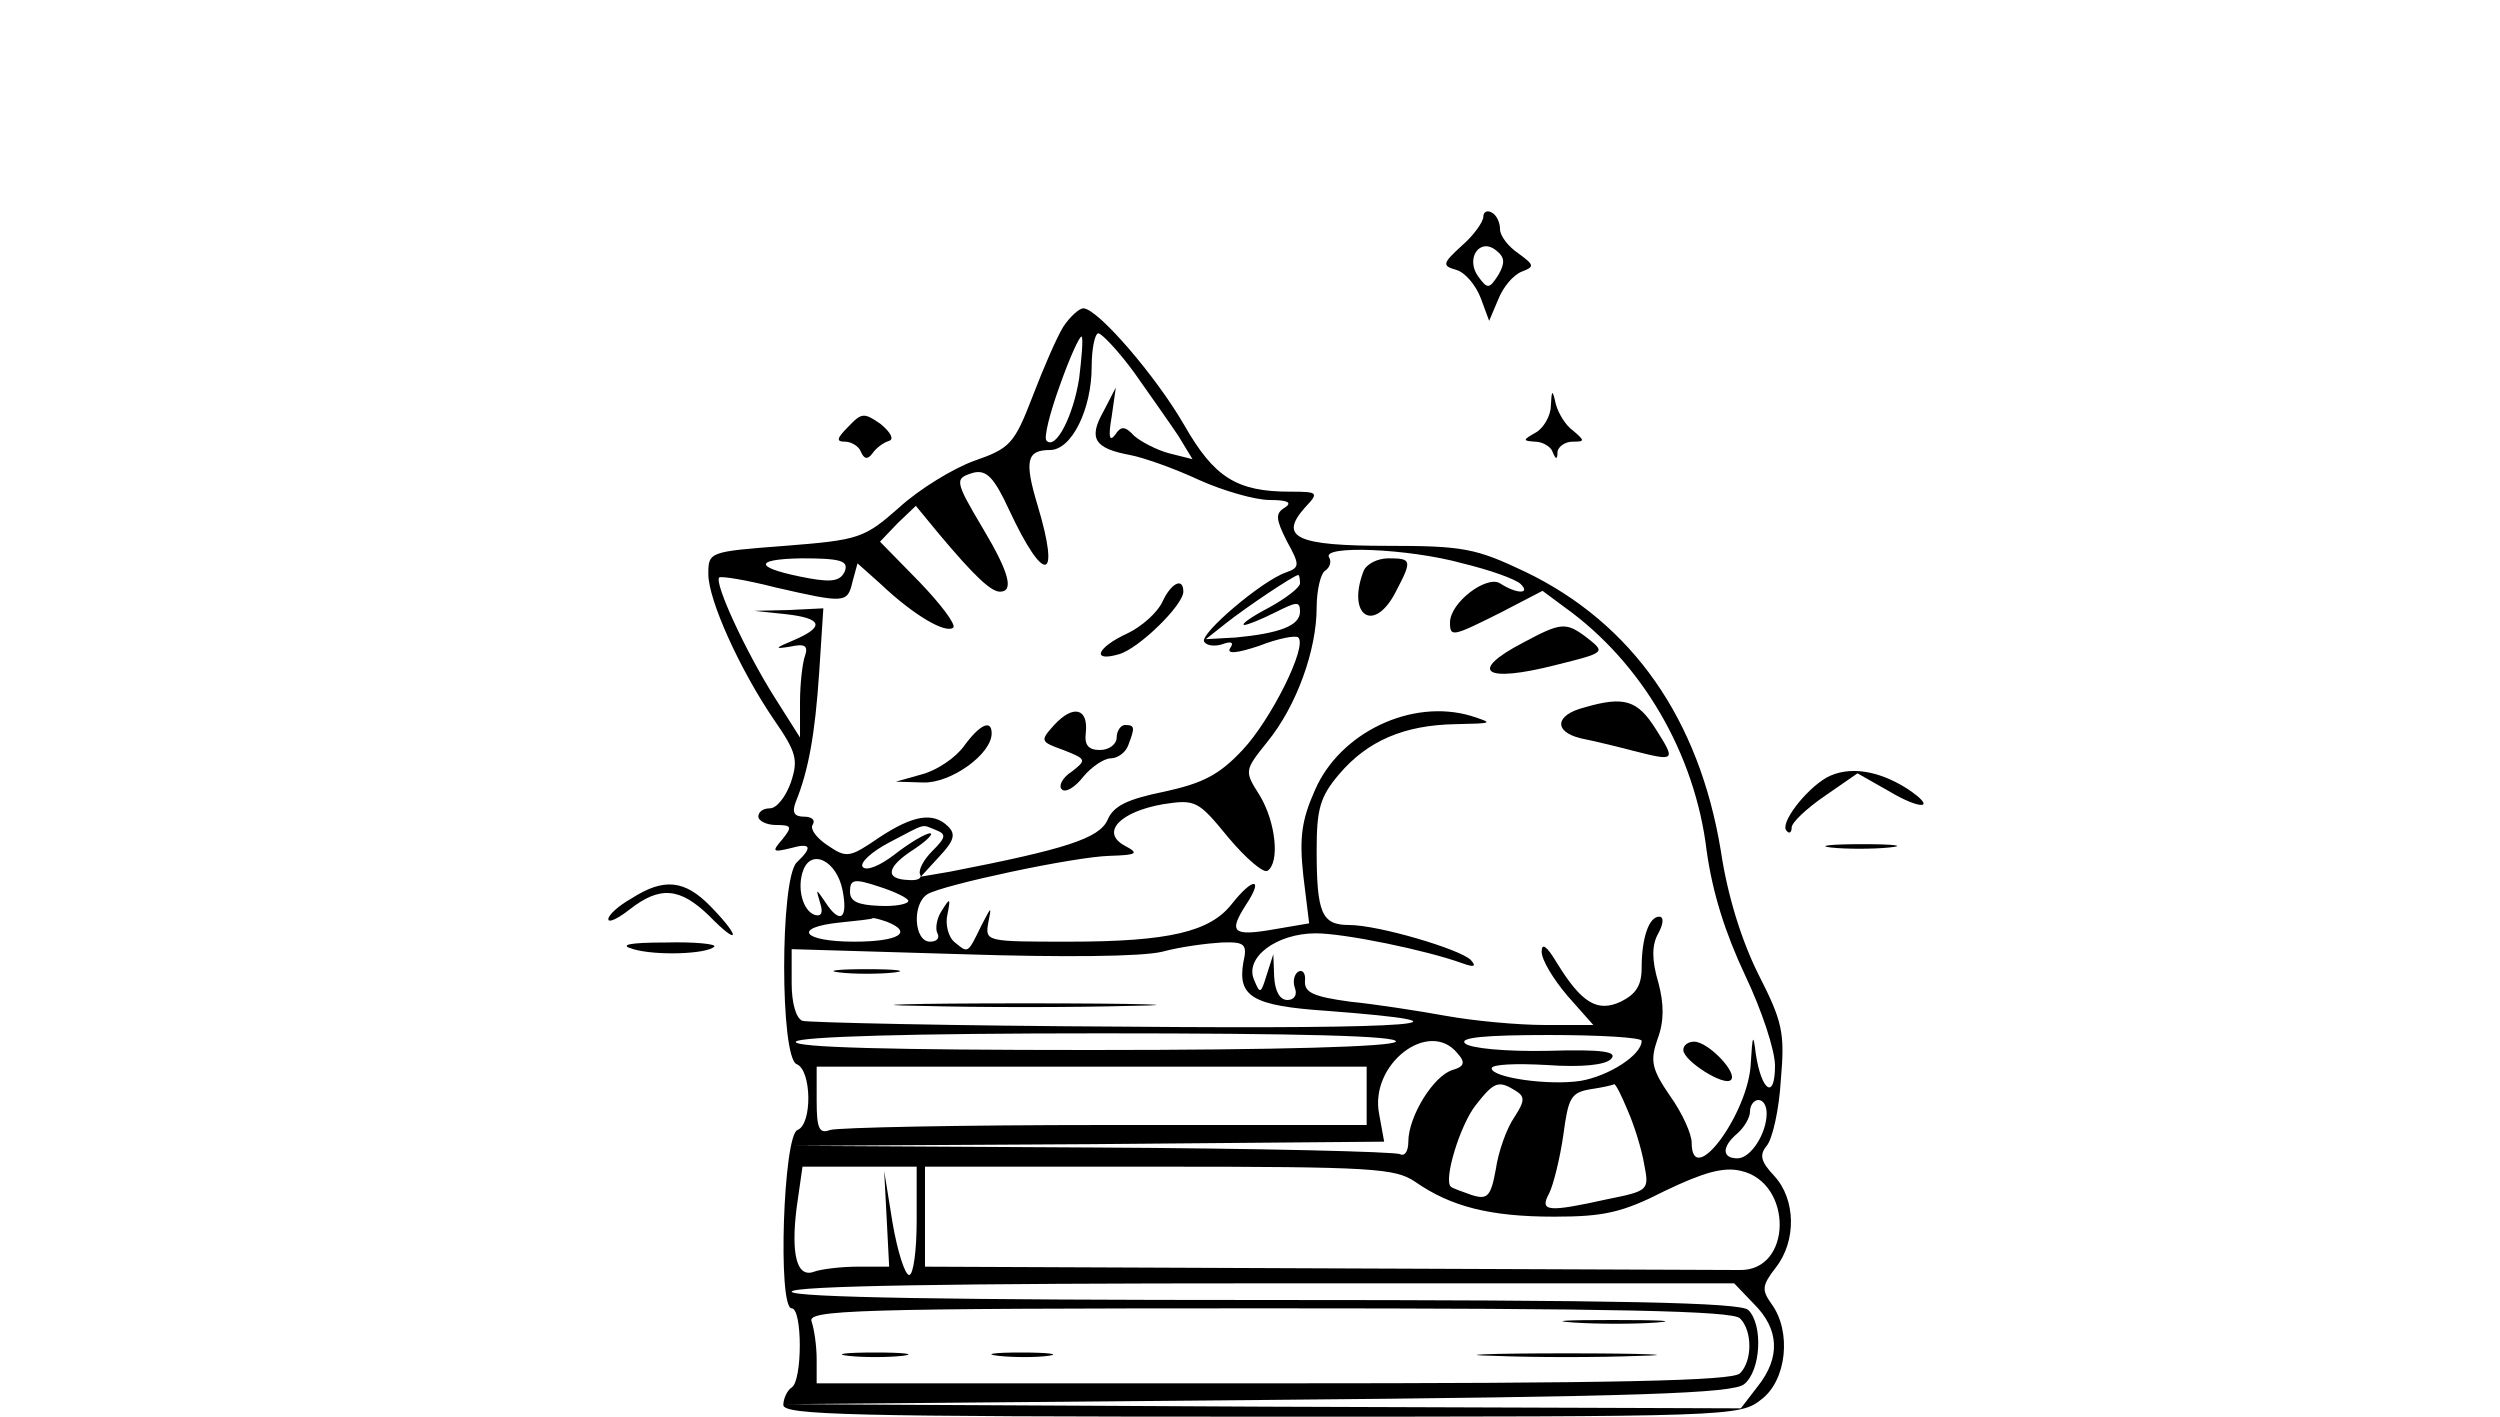 <?xml version="1.0" standalone="no"?>
<!DOCTYPE svg PUBLIC "-//W3C//DTD SVG 20010904//EN"
 "http://www.w3.org/TR/2001/REC-SVG-20010904/DTD/svg10.dtd">
<svg version="1.0" xmlns="http://www.w3.org/2000/svg"
 width="300pt" height="170pt" viewBox="0 0 300 170"
 preserveAspectRatio="xMidYMid meet">
<g transform="translate(0,170) scale(0.1,-0.1)"
fill="#000000" stroke="none">
<path d="M1780 1440 c0 -6 -11 -22 -26 -35 -23 -21 -24 -24 -6 -29 10 -3 23
-18 29 -34 l10 -27 11 26 c6 15 18 29 28 33 16 6 15 8 -4 22 -12 8 -22 21 -22
29 0 8 -4 17 -10 20 -5 3 -10 1 -10 -5z m18 -70 c-11 -17 -13 -17 -24 -2 -16
22 2 48 22 31 10 -8 10 -15 2 -29z"/>
<path d="M1276 1308 c-8 -13 -24 -50 -37 -84 -22 -57 -27 -62 -70 -77 -25 -9
-66 -34 -90 -56 -42 -37 -48 -39 -137 -46 -91 -7 -92 -7 -92 -34 0 -31 38
-115 79 -175 27 -39 29 -48 20 -75 -6 -17 -17 -31 -25 -31 -8 0 -14 -4 -14
-10 0 -5 10 -10 21 -10 19 0 20 -2 8 -17 -13 -15 -12 -16 9 -11 25 7 28 2 8
-17 -20 -20 -20 -234 0 -242 18 -7 19 -72 1 -79 -17 -6 -24 -214 -7 -214 13 0
13 -87 0 -95 -5 -3 -10 -13 -10 -21 0 -12 81 -14 574 -14 565 0 574 0 600 21
30 23 36 81 12 114 -12 17 -12 22 5 44 25 32 24 82 -2 110 -16 17 -18 25 -9
36 7 8 15 44 17 79 5 57 2 70 -27 127 -20 40 -37 94 -45 148 -26 158 -106 273
-235 335 -59 28 -74 31 -165 31 -109 0 -131 10 -99 46 17 18 16 19 -18 19 -64
0 -91 17 -127 80 -34 59 -104 140 -121 140 -5 0 -16 -10 -24 -22z m19 -62 c-7
-45 -28 -86 -39 -75 -4 3 4 34 16 67 12 34 24 60 26 58 2 -2 0 -25 -3 -50z
m66 7 c19 -27 43 -61 53 -76 l17 -28 -28 7 c-15 4 -34 14 -42 21 -11 12 -16
12 -23 1 -7 -9 -8 -1 -4 22 l5 35 -15 -29 c-18 -32 -11 -44 32 -52 16 -3 53
-16 83 -30 29 -13 67 -24 85 -24 21 0 27 -3 18 -9 -12 -7 -11 -14 2 -40 16
-29 16 -32 -1 -38 -29 -10 -104 -74 -98 -83 3 -5 13 -6 22 -3 11 4 14 2 9 -5
-4 -7 8 -6 35 3 23 9 44 13 47 10 11 -11 -33 -99 -67 -135 -28 -30 -48 -40
-94 -50 -44 -9 -61 -17 -68 -34 -10 -22 -50 -35 -189 -62 l-35 -6 22 24 c18
19 20 27 11 36 -18 18 -42 14 -83 -13 -35 -24 -39 -25 -61 -10 -14 9 -22 20
-19 25 4 6 -1 10 -10 10 -12 0 -15 5 -10 18 15 37 23 80 28 155 l5 77 -41 -2
-42 -1 38 -4 c44 -5 47 -15 10 -31 -24 -10 -24 -11 -5 -8 18 4 22 1 18 -11 -3
-8 -6 -33 -6 -56 l0 -42 -31 49 c-34 54 -72 136 -66 143 2 2 33 -3 68 -12 83
-19 86 -19 92 7 l6 22 28 -25 c39 -37 78 -60 87 -52 3 4 -15 28 -41 55 l-47
48 21 22 22 21 28 -34 c42 -50 62 -69 73 -69 17 0 11 23 -20 75 -35 59 -35 61
-11 68 15 3 24 -6 42 -45 42 -90 62 -87 34 6 -16 53 -13 66 15 66 26 0 50 49
50 100 0 22 4 40 8 40 4 0 24 -21 43 -47z m394 -229 c33 -8 64 -19 70 -25 12
-12 -5 -12 -25 1 -16 10 -60 -23 -60 -47 0 -18 3 -17 61 12 l50 26 27 -20 c92
-66 156 -175 170 -292 7 -50 22 -98 46 -149 20 -42 36 -90 36 -109 0 -41 -16
-31 -23 14 -3 25 -4 24 -6 -10 -2 -60 -71 -154 -71 -96 0 10 -11 35 -26 56
-22 32 -24 42 -15 68 8 21 8 42 1 68 -8 27 -8 45 0 59 6 11 7 20 1 20 -12 0
-21 -25 -21 -61 0 -22 -7 -32 -25 -41 -28 -13 -47 -2 -77 47 -12 20 -18 24
-18 13 0 -10 14 -33 31 -53 l31 -35 -58 0 c-33 0 -86 5 -119 11 -33 6 -85 14
-115 17 -44 6 -55 11 -54 25 1 9 -3 14 -8 11 -5 -3 -7 -12 -4 -20 3 -8 -1 -14
-9 -14 -9 0 -15 10 -16 28 l-1 27 -8 -25 c-7 -23 -8 -23 -15 -6 -12 27 27 56
74 56 34 0 132 -20 176 -36 14 -5 17 -4 10 4 -13 13 -111 42 -146 42 -33 0
-39 14 -39 90 0 49 4 64 27 91 34 40 78 59 140 60 45 1 46 1 18 10 -71 21
-157 -20 -187 -89 -16 -36 -19 -57 -14 -103 l7 -57 -41 -7 c-51 -9 -56 -4 -35
29 22 33 9 34 -17 1 -26 -33 -75 -45 -195 -45 -100 0 -101 0 -97 23 4 20 4 20
-8 -3 -17 -35 -16 -34 -32 -21 -8 6 -12 22 -9 34 4 20 3 20 -7 4 -6 -9 -8 -22
-5 -27 3 -6 -1 -10 -9 -10 -19 0 -22 45 -3 57 18 11 176 45 219 46 33 1 35 3
18 12 -30 16 -6 41 46 50 39 6 42 4 78 -40 21 -25 42 -43 47 -40 15 10 10 58
-9 90 -19 30 -19 30 9 65 35 43 59 110 59 161 0 21 5 41 10 44 6 4 8 11 5 16
-10 15 95 11 160 -7z m-741 -9 c-5 -12 -15 -14 -43 -9 -65 12 -70 23 -9 24 47
0 56 -3 52 -15z m546 -15 c0 -5 -17 -18 -37 -29 -21 -11 -34 -20 -30 -21 4 0
21 7 37 15 26 13 30 14 30 1 0 -17 -25 -26 -77 -31 l-36 -2 24 19 c24 19 82
58 87 58 1 0 2 -4 2 -10z m-437 -296 c13 -5 12 -9 -4 -25 -11 -11 -17 -23 -15
-28 3 -5 -3 -8 -14 -7 -29 1 -26 16 7 37 15 10 24 19 19 19 -5 0 -24 -11 -42
-25 -18 -14 -35 -21 -39 -15 -3 5 11 18 32 29 46 24 38 22 56 15z m-112 -72
c7 -35 -3 -42 -21 -14 -11 16 -11 16 -6 -1 4 -12 2 -17 -6 -15 -15 5 -22 33
-14 54 10 26 40 11 47 -24z m79 -13 c0 -4 -16 -7 -35 -6 -25 1 -35 5 -35 17 0
15 5 16 35 6 19 -6 35 -14 35 -17z m-26 -25 c33 -13 14 -24 -39 -24 -62 0 -75
17 -17 23 20 2 38 4 39 5 1 1 8 -1 17 -4z m428 -49 c-7 -41 11 -52 100 -58
197 -15 112 -22 -240 -19 -207 1 -383 5 -389 7 -8 3 -13 22 -13 45 l0 41 203
-6 c123 -4 218 -3 242 3 22 6 54 10 71 11 28 1 31 -2 26 -24z m183 -95 c-4 -6
-137 -10 -366 -10 -238 0 -358 3 -354 10 4 6 137 10 366 10 238 0 358 -3 354
-10z m295 1 c0 -17 -39 -42 -73 -48 -39 -6 -107 4 -107 15 0 5 30 6 66 4 42
-3 70 0 77 7 9 9 -9 12 -76 10 -50 -1 -93 3 -99 9 -7 7 24 10 101 10 61 0 111
-3 111 -7z m-221 -15 c10 -11 8 -16 -6 -20 -23 -7 -53 -56 -53 -86 0 -11 -4
-18 -10 -15 -5 3 -171 7 -367 8 l-358 2 353 2 353 3 -6 33 c-12 60 60 115 94
73z m-109 -51 l0 -35 -314 0 c-173 0 -321 -3 -330 -6 -13 -5 -16 2 -16 35 l0
41 330 0 330 0 0 -35z m179 6 c11 -7 11 -12 -2 -32 -9 -13 -19 -41 -22 -62 -6
-33 -10 -37 -29 -31 -11 4 -23 8 -25 10 -9 8 11 74 30 98 22 28 27 30 48 17z
m134 -23 c8 -18 17 -47 20 -65 6 -31 6 -32 -44 -42 -72 -16 -82 -15 -70 7 5
10 13 42 17 70 6 45 9 51 33 55 14 2 27 5 28 6 2 0 9 -14 16 -31z m167 -4 c0
-24 -19 -54 -35 -54 -19 0 -19 14 0 30 8 7 15 19 15 26 0 8 5 14 10 14 6 0 10
-7 10 -16z m-1020 -129 c0 -36 -4 -65 -9 -65 -5 0 -14 28 -20 63 l-10 62 3
-57 3 -58 -38 0 c-20 0 -44 -3 -52 -6 -21 -8 -28 21 -21 77 l7 49 68 0 69 0 0
-65z m598 47 c43 -30 90 -42 167 -42 60 0 82 5 133 31 46 22 70 29 91 24 63
-14 62 -121 -2 -119 -15 0 -241 1 -502 2 l-475 2 0 60 0 60 281 0 c257 0 283
-2 307 -18z m407 -147 c30 -30 32 -64 4 -99 l-20 -26 -572 2 -572 3 566 5
c459 4 569 8 582 19 20 16 23 71 5 89 -9 9 -152 12 -580 12 -372 0 -568 3
-568 10 0 7 195 10 565 10 l566 0 24 -25z m-17 -17 c15 -15 15 -51 0 -66 -9
-9 -147 -12 -560 -12 l-548 0 0 29 c0 16 -3 36 -6 45 -6 14 47 16 548 16 418
0 557 -3 566 -12z"/>
<path d="M1395 978 c-6 -13 -25 -30 -42 -38 -37 -17 -44 -35 -10 -25 24 7 77
59 77 75 0 18 -15 10 -25 -12z"/>
<path d="M1265 830 c-17 -19 -17 -20 11 -30 28 -11 28 -12 10 -26 -11 -7 -16
-17 -12 -21 4 -5 16 2 26 15 10 12 25 22 33 22 8 0 18 7 21 16 8 21 8 24 -4
24 -5 0 -10 -7 -10 -15 0 -8 -9 -15 -20 -15 -14 0 -19 6 -17 21 3 29 -15 34
-38 9z"/>
<path d="M1157 805 c-10 -14 -32 -29 -50 -34 l-32 -9 33 -1 c33 -1 82 34 82
59 0 17 -14 11 -33 -15z"/>
<path d="M1636 1014 c-20 -53 13 -75 39 -24 20 38 19 40 -9 40 -13 0 -27 -7
-30 -16z"/>
<path d="M1828 929 c-67 -35 -47 -49 39 -27 60 15 60 15 37 33 -25 19 -31 18
-76 -6z"/>
<path d="M1901 851 c-35 -9 -37 -29 -4 -37 15 -3 44 -10 63 -15 51 -13 51 -12
27 26 -22 35 -38 40 -86 26z"/>
<path d="M2020 440 c0 -13 49 -44 57 -36 9 8 -27 46 -44 46 -7 0 -13 -4 -13
-10z"/>
<path d="M1008 533 c17 -2 47 -2 65 0 17 2 3 4 -33 4 -36 0 -50 -2 -32 -4z"/>
<path d="M1103 493 c70 -2 184 -2 255 0 70 1 12 3 -128 3 -140 0 -198 -2 -127
-3z"/>
<path d="M1888 113 c29 -2 74 -2 100 0 26 2 2 3 -53 3 -55 0 -76 -1 -47 -3z"/>
<path d="M1018 73 c17 -2 47 -2 65 0 17 2 3 4 -33 4 -36 0 -50 -2 -32 -4z"/>
<path d="M1198 73 c18 -2 45 -2 60 0 15 2 0 4 -33 4 -33 0 -45 -2 -27 -4z"/>
<path d="M1793 73 c48 -2 126 -2 175 0 48 1 8 3 -88 3 -96 0 -136 -2 -87 -3z"/>
<path d="M1861 1213 c0 -12 -9 -27 -18 -32 -16 -9 -16 -10 -1 -11 9 0 19 -6
21 -12 4 -10 6 -10 6 0 1 6 9 12 18 12 15 0 15 1 1 13 -9 6 -18 21 -21 32 -4
18 -5 18 -6 -2z"/>
<path d="M1018 1188 c-14 -14 -15 -18 -4 -18 8 0 17 -6 19 -12 4 -9 8 -10 14
-2 4 6 13 13 20 15 6 2 2 10 -10 20 -20 14 -23 14 -39 -3z"/>
<path d="M2192 767 c-26 -15 -57 -56 -48 -64 3 -4 6 -2 6 4 0 6 18 23 40 38
l39 27 37 -21 c40 -24 60 -22 22 3 -35 22 -70 27 -96 13z"/>
<path d="M2197 683 c18 -2 50 -2 70 0 21 2 7 4 -32 4 -38 0 -55 -2 -38 -4z"/>
<path d="M758 622 c-16 -9 -28 -20 -28 -25 0 -5 12 1 26 12 36 28 60 26 95 -8
36 -37 39 -27 2 11 -31 32 -56 35 -95 10z"/>
<path d="M760 561 c27 -8 88 -6 97 3 4 3 -23 6 -58 5 -45 0 -57 -3 -39 -8z"/>
</g>
</svg>
